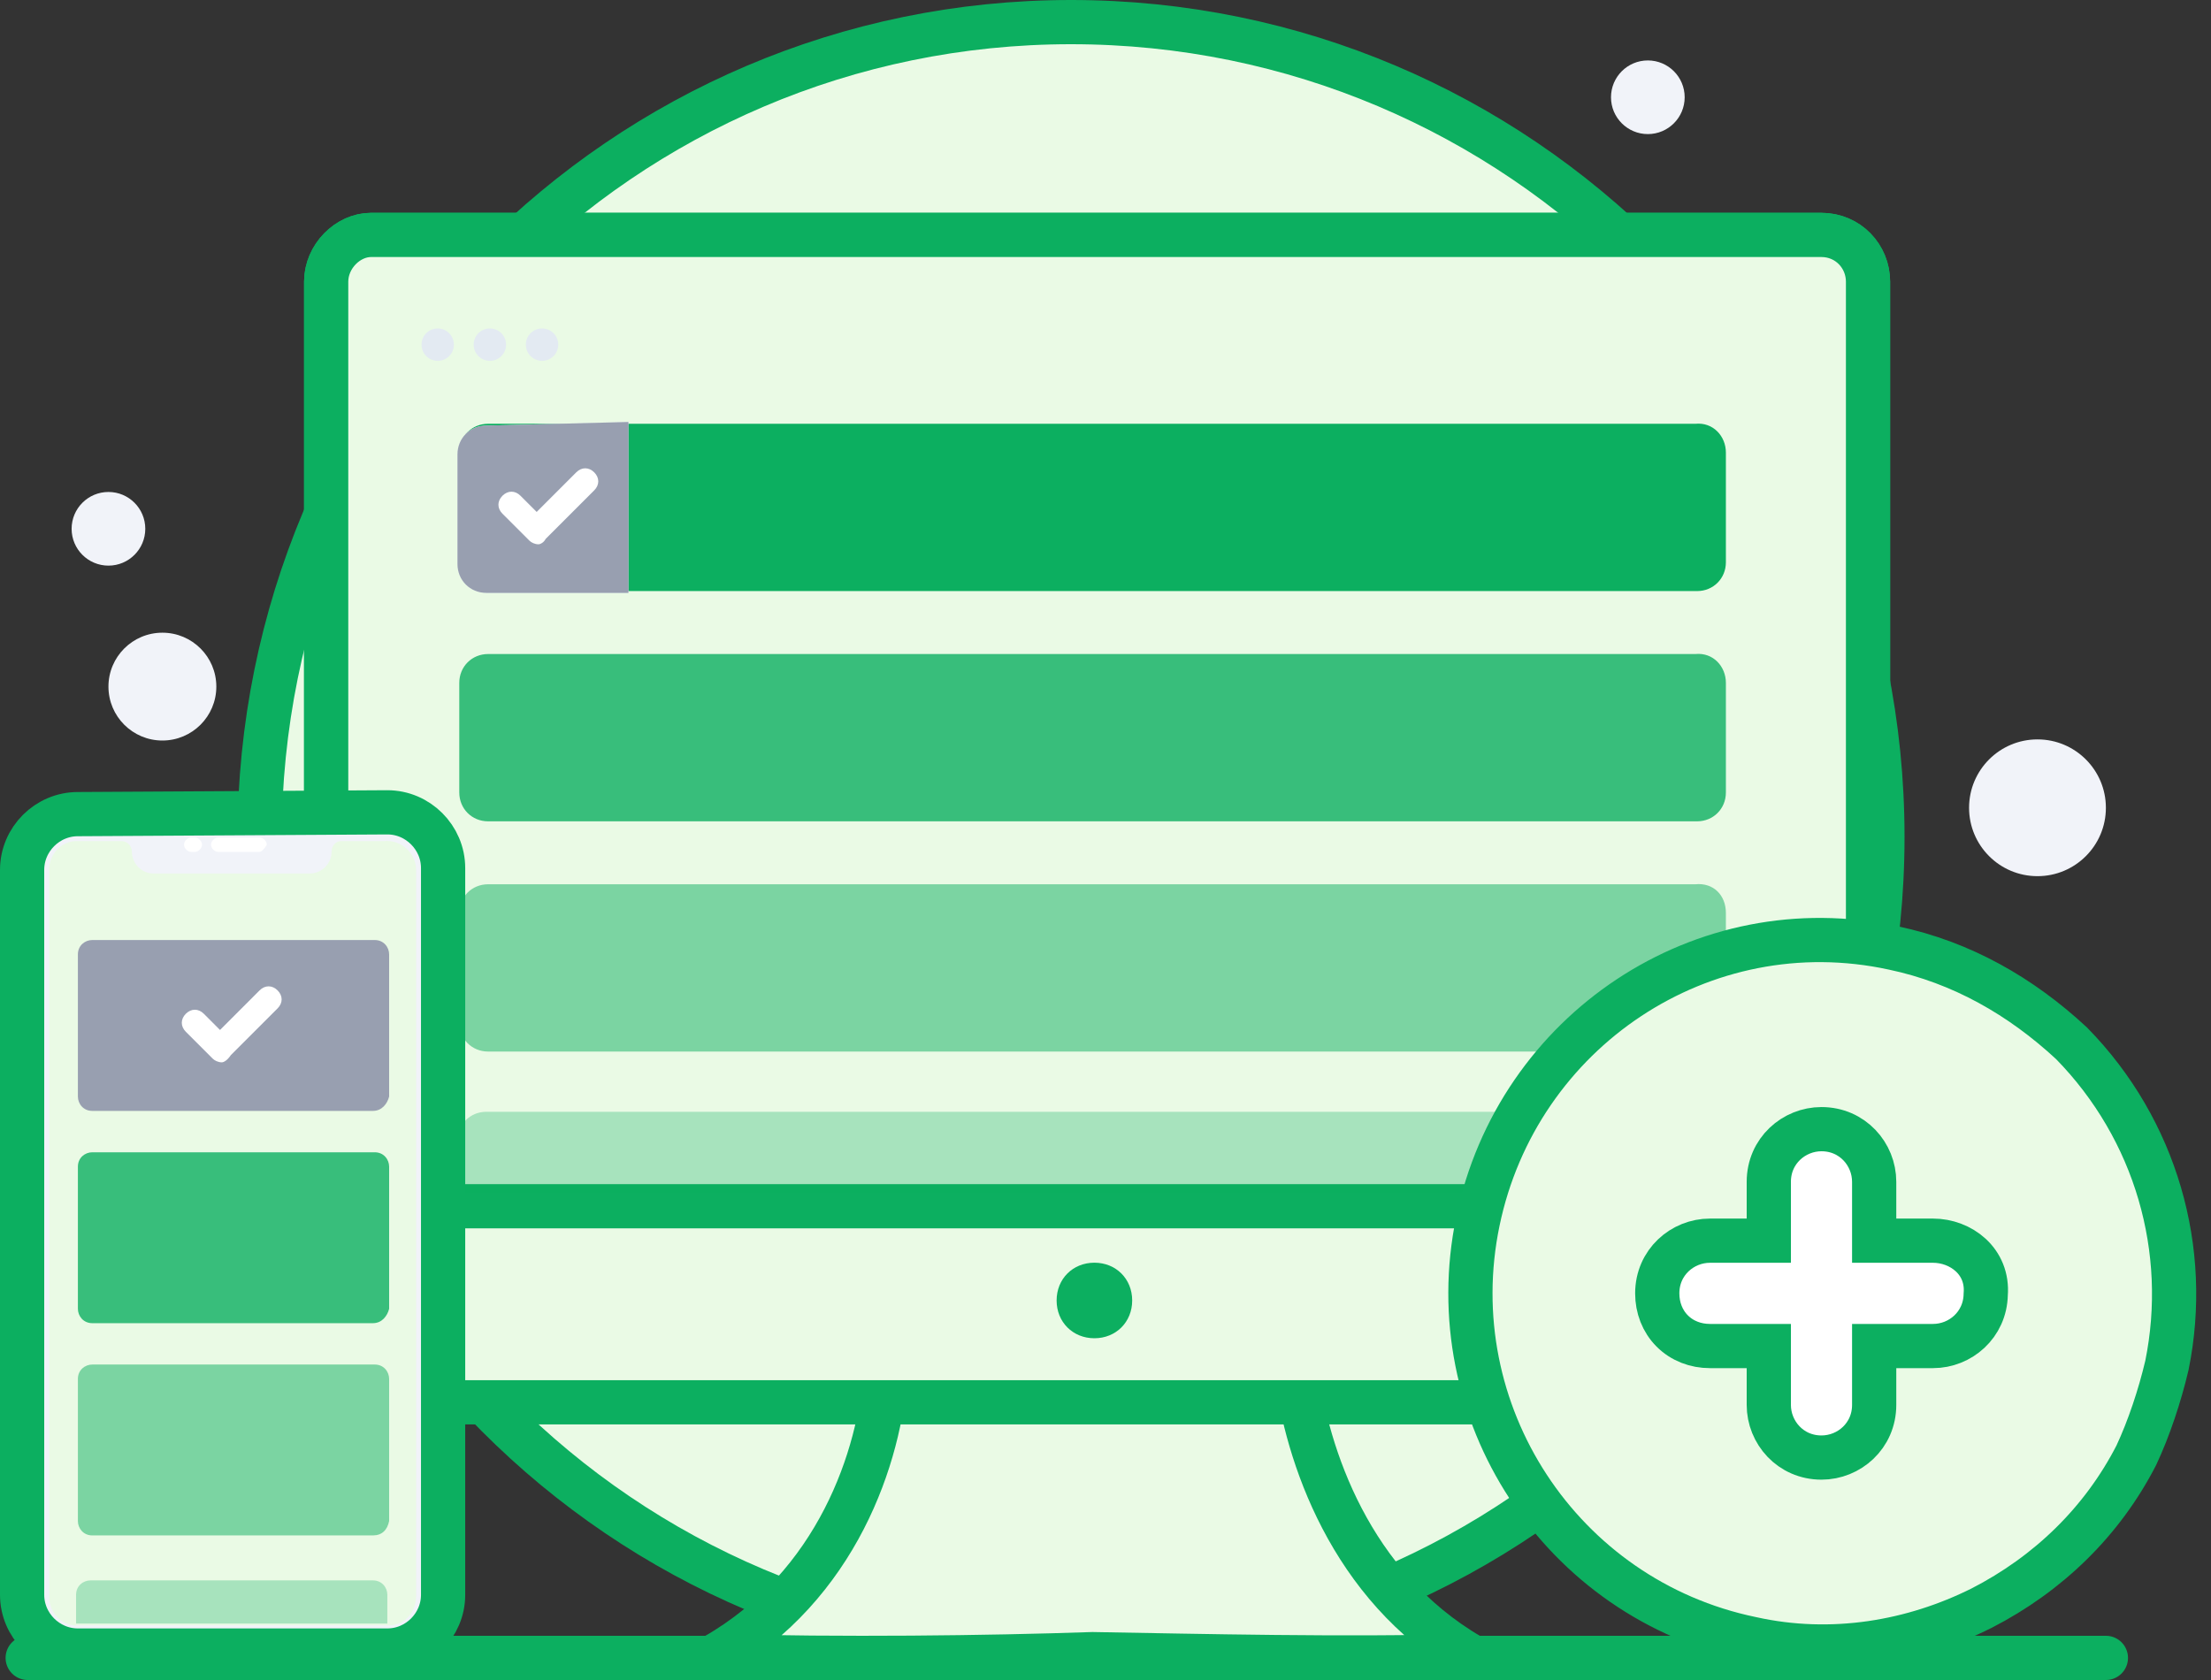 <svg width="100" height="76" viewBox="0 0 100 76" fill="none" xmlns="http://www.w3.org/2000/svg">
<rect x="0" y="0" width="100" height="76" fill="#333333" stroke="none"/>
<path d="M48.44 74.805C68.702 74.805 85.139 58.286 85.139 37.862C85.139 17.437 68.702 1 48.44 1C28.178 1 11.741 17.519 11.741 37.943C11.741 58.367 28.178 74.805 48.44 74.805Z" fill="#EAFAE5" stroke="#0CAF60" stroke-width="2" stroke-miterlimit="10"/>
<path d="M66.505 74.911C60.89 75.074 54.218 74.911 49.416 74.83C44.697 74.993 37.943 75.074 32.328 74.911C37.862 71.738 39.815 65.879 40.059 61.973H58.612C59.1 65.797 61.053 71.738 66.505 74.911Z" fill="#EAFAE5" stroke="#0CAF60" stroke-width="2" stroke-miterlimit="10"/>
<path d="M84.488 12.743V61.322C84.488 62.543 83.511 63.438 82.454 63.438H16.786C15.647 63.438 14.752 62.461 14.752 61.322V12.743C14.752 11.604 15.728 10.627 16.786 10.627H82.372C83.593 10.627 84.488 11.604 84.488 12.743Z" fill="#EAFAE5" stroke="#0CAF60" stroke-width="2" stroke-miterlimit="10"/>
<path d="M84.488 12.743V54.568H14.752V12.743C14.752 11.604 15.728 10.627 16.786 10.627H82.372C83.593 10.627 84.488 11.604 84.488 12.743Z" fill="#EAFAE5" stroke="#0CAF60" stroke-width="2" stroke-miterlimit="10"/>
<path d="M49.498 60.54C50.474 60.54 51.207 59.807 51.207 58.831C51.207 57.854 50.474 57.122 49.498 57.122C48.521 57.122 47.789 57.854 47.789 58.831C47.789 59.807 48.521 60.54 49.498 60.54Z" fill="#0CAF60"/>
<path d="M78.059 20.473V25.437C78.059 26.169 77.49 26.739 76.757 26.739H22.075C21.343 26.739 20.773 26.169 20.773 25.437V20.473C20.773 19.741 21.343 19.171 22.075 19.171H76.676C77.49 19.09 78.059 19.741 78.059 20.473Z" fill="#0CAF60"/>
<path d="M28.422 19.09V26.82H21.994C21.262 26.82 20.692 26.251 20.692 25.518V20.555C20.692 19.822 21.262 19.253 21.994 19.253L28.422 19.09Z" fill="#E3EAF2"/>
<path opacity="0.8" d="M78.059 30.889V35.853C78.059 36.585 77.49 37.155 76.757 37.155H22.075C21.343 37.155 20.773 36.585 20.773 35.853V30.889C20.773 30.157 21.343 29.587 22.075 29.587H76.676C77.49 29.506 78.059 30.157 78.059 30.889Z" fill="#0CAF60"/>
<path d="M28.422 19.09V26.82H21.994C21.262 26.82 20.692 26.251 20.692 25.518V20.555C20.692 19.822 21.262 19.253 21.994 19.253L28.422 19.09Z" fill="#989FB0"/>
<path d="M24.354 24.623C24.191 24.623 24.028 24.542 23.947 24.46L22.726 23.24C22.482 22.996 22.482 22.67 22.726 22.426C22.971 22.182 23.296 22.182 23.54 22.426L24.273 23.159L26.063 21.368C26.307 21.124 26.632 21.124 26.876 21.368C27.12 21.613 27.12 21.938 26.876 22.182L24.679 24.379C24.598 24.542 24.435 24.623 24.354 24.623Z" fill="white"/>
<path opacity="0.5" d="M78.059 41.305V46.268C78.059 47.001 77.49 47.57 76.757 47.57H22.075C21.343 47.57 20.773 47.001 20.773 46.268V41.305C20.773 40.572 21.343 40.003 22.075 40.003H76.676C77.49 39.921 78.059 40.491 78.059 41.305Z" fill="#0CAF60"/>
<path opacity="0.3" d="M78.059 51.597V53.952H20.692V51.597C20.692 50.865 21.262 50.295 21.994 50.295H76.676C77.49 50.295 78.059 50.865 78.059 51.597Z" fill="#0CAF60"/>
<path d="M20.041 72.226C20.041 73.609 18.902 74.749 17.519 74.749H3.523C2.139 74.749 1 73.609 1 72.226V39.352C1 37.968 2.139 36.829 3.523 36.829H17.437C18.82 36.829 19.96 37.968 19.96 39.352L20.041 72.226Z" fill="white"/>
<path d="M17.519 36.748C18.902 36.748 20.041 37.887 20.041 39.27V72.145C20.041 73.528 18.902 74.667 17.519 74.667H3.523C2.139 74.667 1 73.528 1 72.145V39.352C1 37.968 2.139 36.829 3.523 36.829L17.519 36.748Z" fill="#F1F3F9" stroke="#0CAF60" stroke-width="2" stroke-miterlimit="10"/>
<path d="M18.821 39.352V72.226C18.821 72.877 18.332 73.528 17.6 73.528H17.519H3.523H3.441C2.79 73.528 2.221 72.959 2.221 72.226V39.352C2.221 38.62 2.79 38.05 3.441 38.05H5.476C5.801 38.05 5.964 38.294 5.964 38.538C5.964 39.026 6.371 39.515 6.94 39.515H14.02C14.508 39.515 14.996 39.108 14.996 38.538C14.996 38.213 15.24 38.05 15.403 38.05H17.356C18.17 37.968 18.821 38.62 18.821 39.352Z" fill="#EAFAE5"/>
<path d="M11.741 38.538H9.87C9.707 38.538 9.544 38.375 9.544 38.212C9.544 38.05 9.707 37.887 9.87 37.887H11.741C11.904 37.887 12.067 38.05 12.067 38.212C11.985 38.375 11.823 38.538 11.741 38.538Z" fill="white"/>
<path d="M8.812 38.538H8.649C8.486 38.538 8.323 38.375 8.323 38.212C8.323 38.05 8.486 37.887 8.649 37.887H8.812C8.974 37.887 9.137 38.05 9.137 38.212C9.137 38.375 8.974 38.538 8.812 38.538Z" fill="white"/>
<path d="M16.868 50.255H4.173C3.767 50.255 3.523 49.93 3.523 49.605V43.176C3.523 42.769 3.848 42.525 4.173 42.525H16.949C17.356 42.525 17.6 42.851 17.6 43.176V49.605C17.518 49.93 17.274 50.255 16.868 50.255Z" fill="#989FB0"/>
<path d="M10.032 48.058C9.87 48.058 9.707 47.977 9.626 47.896L8.405 46.675C8.161 46.431 8.161 46.105 8.405 45.861C8.649 45.617 8.975 45.617 9.219 45.861L9.951 46.594L11.741 44.803C11.985 44.559 12.311 44.559 12.555 44.803C12.799 45.048 12.799 45.373 12.555 45.617L10.439 47.733C10.277 47.977 10.114 48.058 10.032 48.058Z" fill="white"/>
<path opacity="0.8" d="M16.868 59.858H4.173C3.767 59.858 3.523 59.532 3.523 59.207V52.778C3.523 52.371 3.848 52.127 4.173 52.127H16.949C17.356 52.127 17.6 52.453 17.6 52.778V59.207C17.518 59.532 17.274 59.858 16.868 59.858Z" fill="#0CAF60"/>
<path opacity="0.5" d="M16.868 69.459H4.173C3.767 69.459 3.523 69.134 3.523 68.808V62.38C3.523 61.973 3.848 61.729 4.173 61.729H16.949C17.356 61.729 17.6 62.054 17.6 62.38V68.808C17.518 69.215 17.274 69.459 16.868 69.459Z" fill="#0CAF60"/>
<path opacity="0.3" d="M17.519 72.145V73.447H17.437H3.523H3.441V72.145C3.441 71.738 3.767 71.494 4.092 71.494H16.868C17.274 71.494 17.519 71.819 17.519 72.145Z" fill="#0CAF60"/>
<path d="M19.797 16.323C20.204 16.323 20.529 15.998 20.529 15.591C20.529 15.184 20.204 14.859 19.797 14.859C19.39 14.859 19.065 15.184 19.065 15.591C19.065 15.998 19.39 16.323 19.797 16.323Z" fill="#E3EAF2"/>
<path d="M22.157 16.323C22.564 16.323 22.889 15.998 22.889 15.591C22.889 15.184 22.564 14.859 22.157 14.859C21.75 14.859 21.424 15.184 21.424 15.591C21.424 15.998 21.75 16.323 22.157 16.323Z" fill="#E3EAF2"/>
<path d="M24.517 16.323C24.923 16.323 25.249 15.998 25.249 15.591C25.249 15.184 24.923 14.859 24.517 14.859C24.11 14.859 23.784 15.184 23.784 15.591C23.784 15.998 24.11 16.323 24.517 16.323Z" fill="#E3EAF2"/>
<path d="M98.007 61.764C97.681 63.147 97.193 64.612 96.623 65.832C95.077 68.843 92.636 71.203 89.625 72.749C86.533 74.295 82.871 74.946 79.21 74.132C70.584 72.342 65.051 63.879 66.841 55.254C68.631 46.629 77.013 41.014 85.638 42.885C88.73 43.536 91.415 45.082 93.694 47.198C97.518 51.104 99.064 56.556 98.007 61.764Z" fill="#EAFAE5" stroke="#0CAF60" stroke-width="2" stroke-miterlimit="10"/>
<path d="M87.428 56.126H84.766V53.464C84.766 52.218 83.787 51.081 82.383 51.081C81.137 51.081 80 52.06 80 53.464V56.126H77.338C76.092 56.126 74.955 57.105 74.955 58.509C74.955 59.155 75.185 59.764 75.634 60.213C76.083 60.662 76.692 60.892 77.338 60.892H80V63.554C80 64.8 80.979 65.937 82.383 65.937C83.629 65.937 84.766 64.958 84.766 63.554V60.892H87.428C88.659 60.892 89.784 59.936 89.811 58.559C89.933 57.051 88.676 56.126 87.428 56.126Z" fill="white" stroke="#0CAF60" stroke-width="2"/>
<path d="M1.253 75L95.246 75" stroke="#0CAF60" stroke-width="2" stroke-miterlimit="10" stroke-linecap="round" stroke-linejoin="round"/>
<path d="M7.345 33.5C8.692 33.5 9.784 32.408 9.784 31.061C9.784 29.714 8.692 28.622 7.345 28.622C5.998 28.622 4.905 29.714 4.905 31.061C4.905 32.408 5.998 33.5 7.345 33.5Z" fill="#F1F3F9"/>
<path d="M4.905 25.588C5.825 25.588 6.571 24.842 6.571 23.922C6.571 23.002 5.825 22.256 4.905 22.256C3.985 22.256 3.239 23.002 3.239 23.922C3.239 24.842 3.985 25.588 4.905 25.588Z" fill="#F1F3F9"/>
<path d="M74.529 6.066C75.449 6.066 76.195 5.32 76.195 4.4C76.195 3.48 75.449 2.734 74.529 2.734C73.609 2.734 72.863 3.48 72.863 4.4C72.863 5.32 73.609 6.066 74.529 6.066Z" fill="#F1F3F9"/>
<path d="M92.152 39.636C93.861 39.636 95.246 38.251 95.246 36.543C95.246 34.834 93.861 33.449 92.152 33.449C90.443 33.449 89.058 34.834 89.058 36.543C89.058 38.251 90.443 39.636 92.152 39.636Z" fill="#F1F3F9"/>
</svg>
